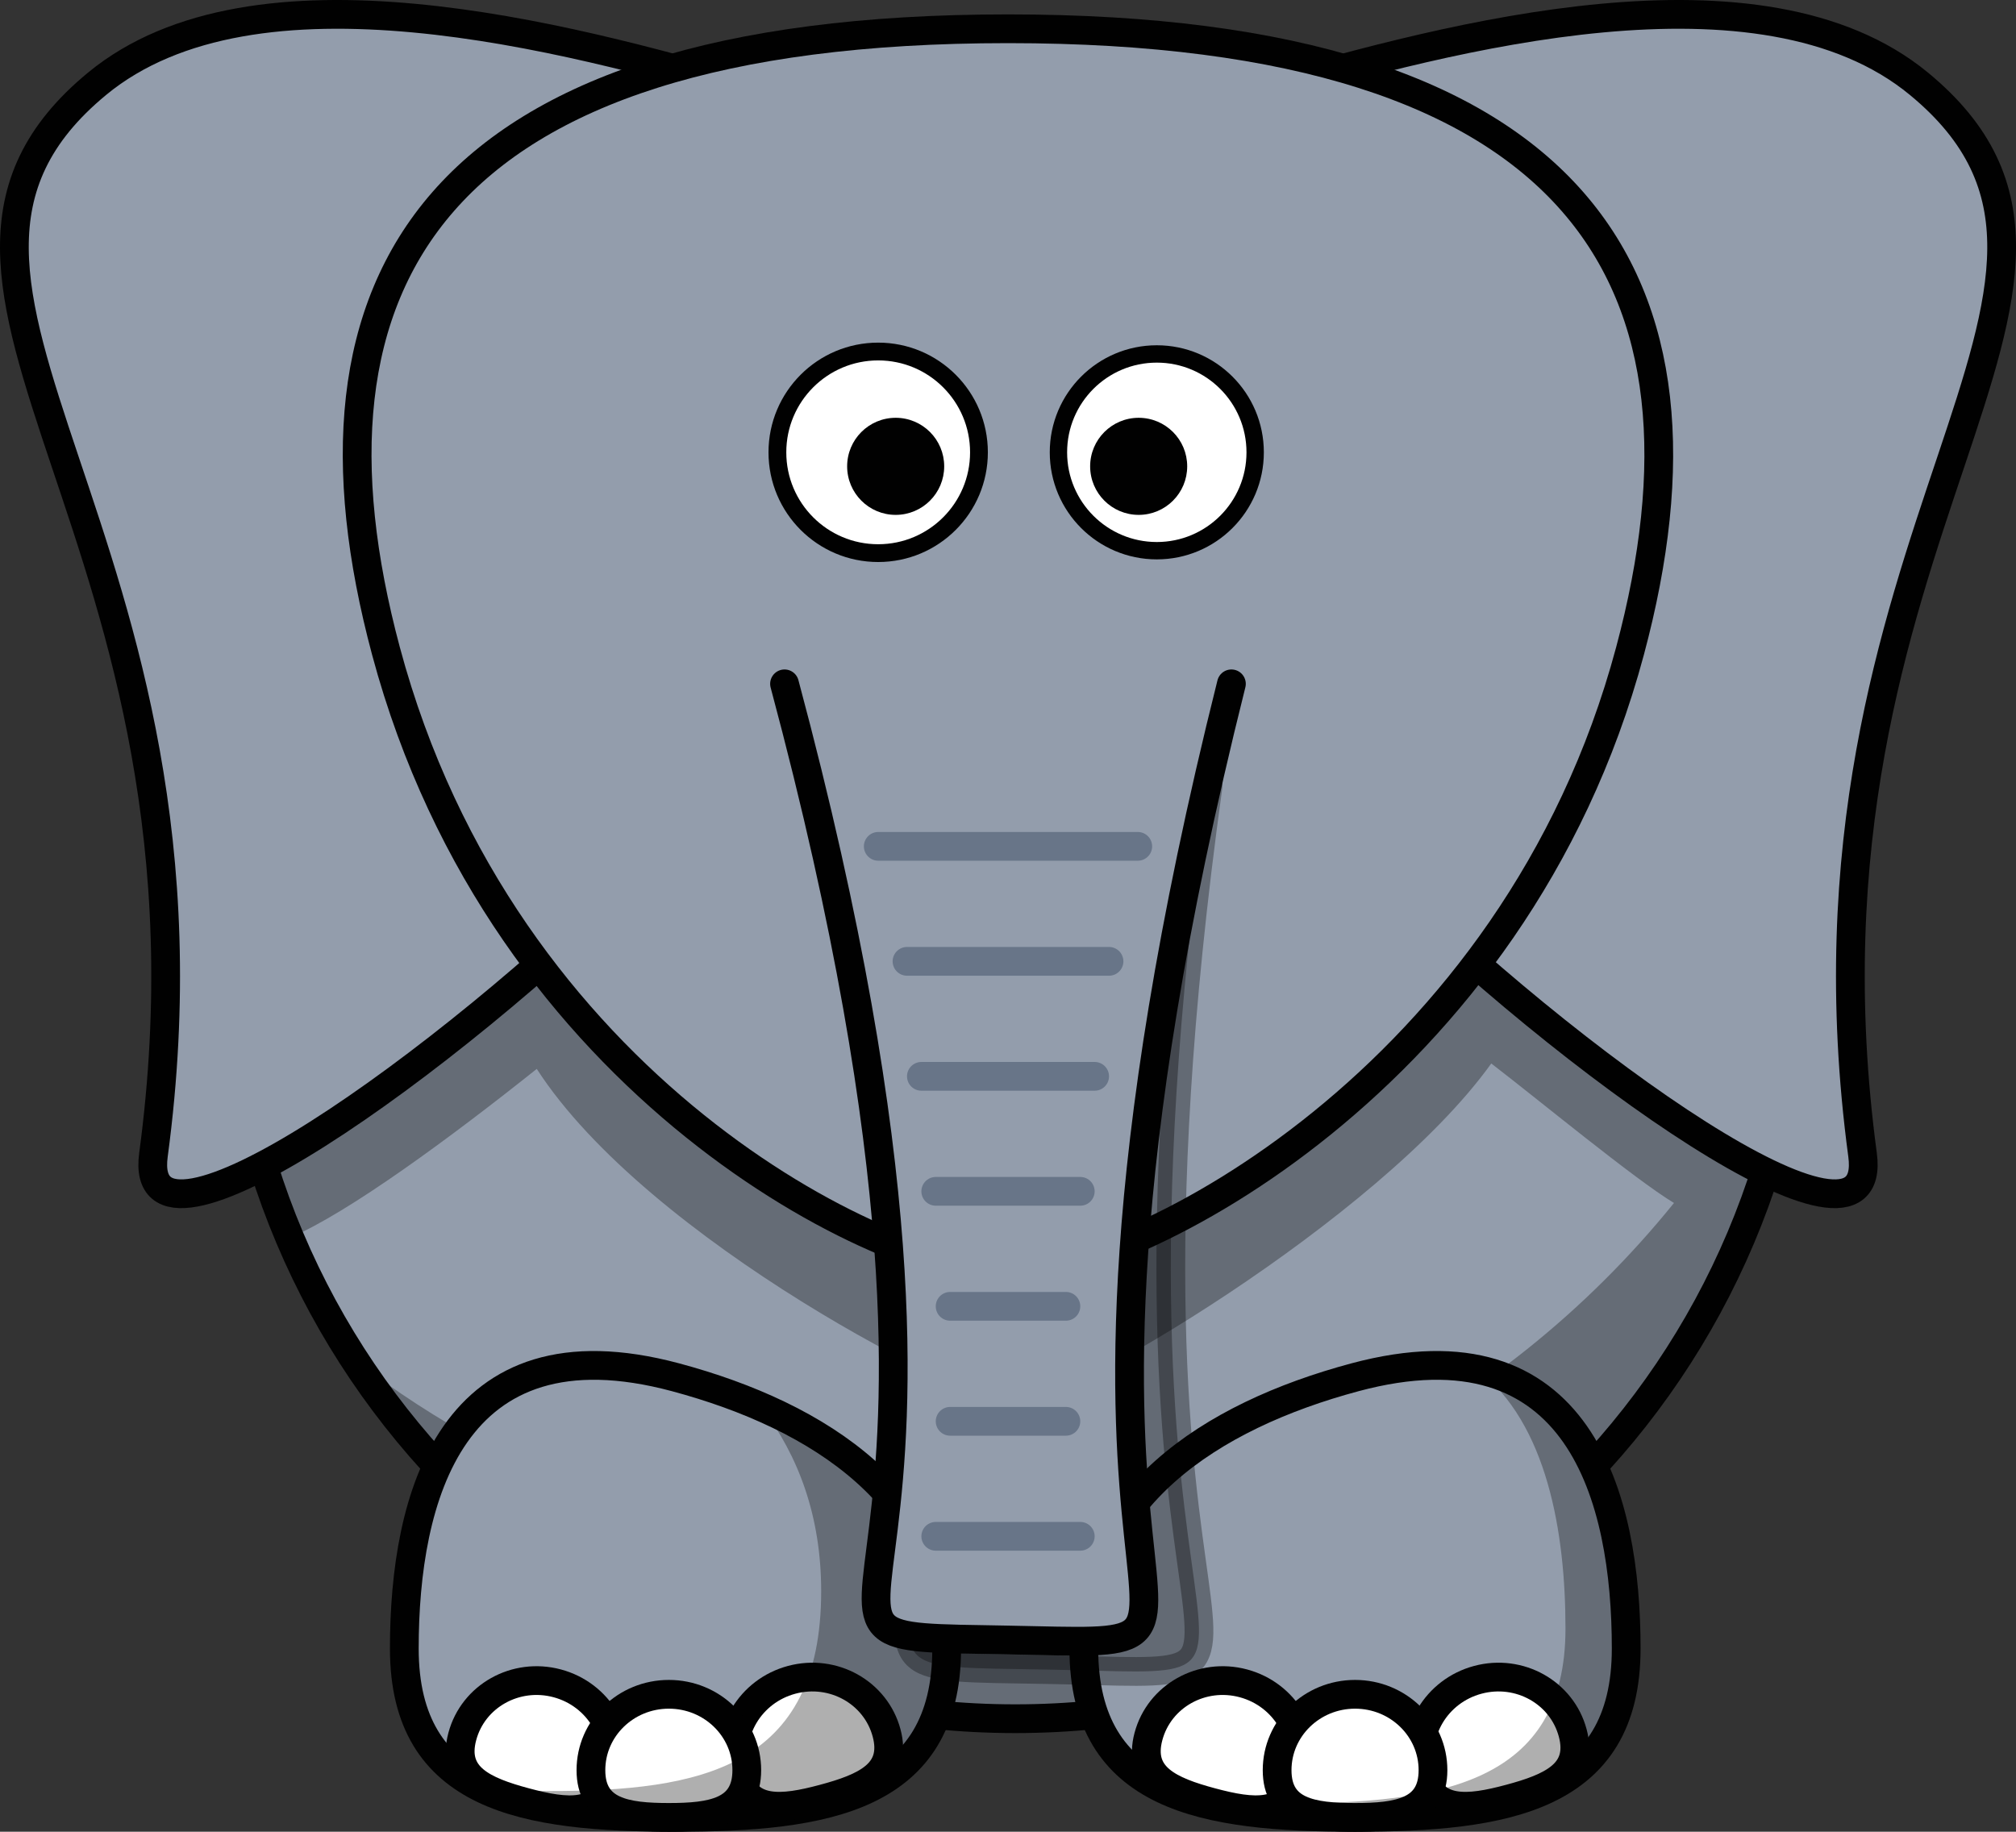 <?xml version="1.0" encoding="UTF-8" standalone="no"?>
<!-- Created with Inkscape (http://www.inkscape.org/) -->

<svg
   xmlns:dc="http://purl.org/dc/elements/1.1/"
   xmlns:cc="http://creativecommons.org/ns#"
   xmlns:rdf="http://www.w3.org/1999/02/22-rdf-syntax-ns#"
   xmlns:svg="http://www.w3.org/2000/svg"
   xmlns="http://www.w3.org/2000/svg"
   xmlns:sodipodi="http://sodipodi.sourceforge.net/DTD/sodipodi-0.dtd"
   xmlns:inkscape="http://www.inkscape.org/namespaces/inkscape"
   id="Layer_1"
   sodipodi:docname="14thWarrior_Cartoon_Elephant-B v2.svg"
   xml:space="preserve"
   version="1.0"
   inkscape:version="0.48.5 r10040"
   viewBox="0 0 280.483 254.867"
   width="100%"
   height="100%"><rect x="0" y="0" width="280.483" height="254.867" fill="#333333" stroke="none"/><defs
   id="defs4165" /><sodipodi:namedview
   id="namedview3474"
   bordercolor="#666666"
   inkscape:pageshadow="2"
   guidetolerance="10"
   pagecolor="#ffffff"
   gridtolerance="10"
   inkscape:window-maximized="1"
   inkscape:zoom="1.840242"
   objecttolerance="10"
   borderopacity="1"
   inkscape:current-layer="Layer_1"
   inkscape:cx="199.9138"
   inkscape:cy="227.09727"
   inkscape:window-y="-8"
   inkscape:window-x="-8"
   inkscape:window-width="1366"
   showgrid="false"
   inkscape:pageopacity="0"
   inkscape:window-height="705"
   showguides="true"
   inkscape:guide-bbox="true"><sodipodi:guide
     orientation="0,1"
     position="336.984,271.662"
     id="guide4167" /><sodipodi:guide
     orientation="0,1"
     position="111.432,207.013"
     id="guide4169" /><sodipodi:guide
     orientation="0,1"
     position="116.235,177.042"
     id="guide4171" /><sodipodi:guide
     orientation="0,1"
     position="139.097,196.734"
     id="guide3073" /></sodipodi:namedview>
<path
   id="path2383_2_"
   style="stroke-linejoin:round;stroke:#010101;stroke-width:4;stroke-linecap:round;fill:#939dac"
   d="m250.79 129.57c0.018 60.508-49.028 109.57-109.54 109.57-60.509 0-109.56-49.061-109.54-109.57-0.019-60.508 49.028-109.57 109.54-109.57 60.509 0 109.56 49.061 109.54 109.57z" /><path
   id="path3353"
   sodipodi:nodetypes="cccccczccscsssssssssssssssssssssssssccc"
   style="fill-opacity:.314;fill:#010101"
   d="m144.75 18.004c-11.783 0-23.012 2.361-33.25 6.625 0.05-0.19 0.105-0.372 0.156-0.562-46.137 12.915-79.961 55.247-79.945 105.5-0.005 15.127 3.053 29.548 8.594 42.656 8.117-3.425 22.465-13.998 34.373-23.498 15.406 23.877 60.456 46.752 66.804 46.752 6.348 0 50.29-25.636 65.996-47.505 6.312 4.834 20.002 16.152 25.42 19.408-24.253 30.035-61.362 49.25-102.97 49.25-30.327 0-58.251-10.211-80.563-27.375 19.534 30.03 53.377 49.875 91.875 49.875 45.38 0 84.314-27.586 100.94-66.906 0.084-0.198 0.167-0.395 0.25-0.594 0.013-0.03 0.019-0.063 0.031-0.094 0.246-0.592 0.483-1.184 0.719-1.781 0.074-0.187 0.146-0.375 0.219-0.562 0.249-0.643 0.512-1.288 0.75-1.938 0.053-0.146 0.104-0.292 0.156-0.438 0.25-0.694 0.482-1.394 0.719-2.094 0.035-0.103 0.059-0.21 0.094-0.312 0.407-1.217 0.791-2.451 1.156-3.688 0.36-1.215 0.713-2.424 1.031-3.656 0.011-0.041 0.021-0.084 0.031-0.125 0.203-0.792 0.408-1.576 0.594-2.375 0.02-0.084 0.043-0.166 0.062-0.25 0.172-0.748 0.312-1.496 0.469-2.25 0.028-0.135 0.066-0.272 0.094-0.406 0.146-0.716 0.274-1.435 0.406-2.156 0.032-0.176 0.062-0.355 0.094-0.531 0.12-0.672 0.236-1.355 0.344-2.031 0.136-0.853 0.259-1.703 0.375-2.562 0.038-0.281 0.089-0.562 0.125-0.844 0.029-0.229 0.066-0.458 0.094-0.688 0.082-0.685 0.149-1.374 0.219-2.062 0.053-0.528 0.11-1.063 0.156-1.594 0.274-3.169 0.407-6.385 0.406-9.625 0.01-41.05-22.54-76.829-55.94-95.597-14.14-10.058-31.42-15.969-50.09-15.969z" /><path
   id="path3245"
   style="stroke-linejoin:round;stroke:#010101;stroke-width:4;stroke-linecap:round;fill:#939dac"
   d="m56.252 229.37c-0.006 20.842 16.887 23.497 37.729 23.497s37.735-2.655 37.729-23.497c0.006-20.841-17.598-32.346-37.729-37.739-31.318-8.392-37.735 16.898-37.729 37.739z" /><path
   id="path3239"
   style="stroke-linejoin:round;stroke:#010101;stroke-width:4;stroke-linecap:round;fill:#ffffff"
   d="m123.35 241.12c1.51 5.63-2.987 7.604-8.773 9.154s-10.667 2.089-12.174-3.542c-1.511-5.631 1.956-11.452 7.741-13.003s11.698 1.759 13.206 7.391z" /><path
   id="path3241"
   style="stroke-linejoin:round;stroke:#010101;stroke-width:4;stroke-linecap:round;fill:#ffffff"
   d="m85.267 247.22c-1.507 5.632-6.389 5.092-12.174 3.543-5.786-1.551-10.284-3.525-8.773-9.155 1.507-5.631 7.42-8.94 13.206-7.39 5.785 1.55 9.251 7.371 7.741 13.002z" /><path
   id="path3243"
   style="stroke-linejoin:round;stroke:#010101;stroke-width:4;stroke-linecap:round;fill:#ffffff"
   d="m103.9 246.3c0.002 5.829-4.853 6.571-10.843 6.571-5.989 0-10.844-0.742-10.842-6.571-0.002-5.83 4.853-10.557 10.842-10.557 5.99 0 10.845 4.726 10.843 10.557z" /><path
   id="path3297"
   style="fill-opacity:.314;fill:#010101"
   d="m105.92 195.76c5.162 6.766 8.33 15.213 8.328 25.644 0.006 24.649-16.893 27.798-37.734 27.798-3.225 0-6.345-0.097-9.333-0.315 6.836 3.318 16.312 3.991 26.793 3.991 20.841 0 37.74-2.677 37.733-23.519 0.005-16.562-11.119-27.209-25.787-33.599z" /><path
   id="path3220"
   style="stroke-linejoin:round;stroke:#010101;stroke-width:4;stroke-linecap:round;fill:#939dac"
   d="m226.25 229.37c0.006 20.842-16.887 23.497-37.729 23.497s-37.735-2.655-37.729-23.497c-0.007-20.841 17.598-32.346 37.729-37.739 31.319-8.392 37.735 16.898 37.729 37.739z" /><path
   id="path3235_1_"
   style="stroke-linejoin:round;stroke:#010101;stroke-width:4;stroke-linecap:round;fill:#ffffff"
   d="m218.81 241.12c1.51 5.63-2.987 7.604-8.773 9.154-5.785 1.551-10.666 2.089-12.174-3.542-1.511-5.631 1.956-11.452 7.741-13.003s11.698 1.759 13.206 7.391z" /><path
   id="path3237"
   style="stroke-linejoin:round;stroke:#010101;stroke-width:4;stroke-linecap:round;fill:#ffffff"
   d="m180.73 247.22c-1.508 5.632-6.389 5.092-12.175 3.543-5.785-1.551-10.283-3.525-8.772-9.155 1.508-5.631 7.421-8.94 13.206-7.39 5.784 1.55 9.25 7.371 7.741 13.002z" /><path
   id="path3224"
   style="stroke-linejoin:round;stroke:#010101;stroke-width:4;stroke-linecap:round;fill:#ffffff"
   d="m199.37 246.3c0.002 5.829-4.853 6.571-10.843 6.571-5.989 0-10.845-0.742-10.843-6.571-0.002-5.83 4.854-10.557 10.843-10.557 5.991 0 10.845 4.726 10.843 10.557z" /><path
   id="path3358"
   style="fill-opacity:.314;fill:#010101"
   d="m205.54 190.54c9.705 7.491 12.266 22.672 12.263 36.068 0.006 21.566-17.468 24.323-39.026 24.323-4.679 0-9.14-0.151-13.296-0.574 6.372 2.04 14.355 2.498 23.03 2.498 20.842 0 37.74-2.648 37.734-23.49 0.004-16.328-3.938-35.372-20.705-38.825z" /><path
   id="path2523_1_"
   sodipodi:nodetypes="cccsc"
   style="stroke-linejoin:round;stroke:#010101;stroke-linecap:round;stroke-width:4;fill:#939dac"
   d="m13.504 11.656c21.953-18.108 65.234-6.565 91.086 0.931-14.053 49.307-2.82 80.095-14.908 108.01-27.77 27.66-70.754 58.11-68.332 40.09 11.667-86.851-41.908-120.94-7.846-149.03z" /><path
   id="path4380"
   sodipodi:nodetypes="cccsc"
   style="stroke-linejoin:round;stroke:#010101;stroke-linecap:round;stroke-width:4;fill:#939dac"
   d="m266.98 11.656c-21.953-18.108-65.234-6.565-91.089 0.931 14.056 49.307 2.825 80.096 14.911 108.01 27.771 27.658 70.754 58.114 68.333 40.089-11.667-86.849 41.908-120.94 7.846-149.03z" /><path
   id="path267"
   sodipodi:nodetypes="cszsz"
   style="stroke-linejoin:round;stroke:#010101;stroke-width:4;stroke-linecap:round;fill:#939dac"
   d="m140.24 4.002c-80.354 0-100.3 35.215-86.544 86.569 16.307 60.859 69.458 86.569 86.543 86.569s70.504-26.706 86.544-86.569c13.734-51.256-6.189-86.569-86.543-86.569z" /><path
   id="path3159"
   style="fill:#ffffff;stroke:#010101;stroke-width:2.415;stroke-linecap:round;stroke-linejoin:round"
   d="m 174.629,62.936 c 0.002,7.559 -6.126,13.688 -13.685,13.688 -7.56,0 -13.687,-6.129 -13.685,-13.688 -0.002,-7.559 6.125,-13.688 13.685,-13.688 7.559,-6.04e-4 13.686,6.129 13.685,13.688 z"
   inkscape:connector-curvature="0" /><path
   id="path3157"
   style="fill:#ffffff;stroke:#010101;stroke-width:2.475;stroke-linecap:round;stroke-linejoin:round"
   d="m 136.202,62.936 c 0.002,7.746 -6.277,14.026 -14.022,14.026 -7.745,0 -14.024,-6.28 -14.022,-14.026 -0.002,-7.746 6.277,-14.026 14.022,-14.026 7.745,0 14.025,6.28 14.022,14.026 z"
   inkscape:connector-curvature="0" /><path
   id="path4388"
   sodipodi:nodetypes="czs"
   style="opacity:.325;stroke-linejoin:round;stroke:#010101;stroke-linecap:round;stroke-width:4.002;fill:#000000"
   d="m113.25 104.14c37.975 131.36-10.592 127.42 32.308 128.16 42.9 0.74 4.448 7.107 22.527-122.99" /><path
   id="path4386"
   sodipodi:nodetypes="czs"
   style="stroke-linejoin:round;stroke:#010101;stroke-linecap:round;stroke-width:4;fill:#939dac"
   d="m109.15 95.148c36.539 136.37-10.192 132.27 31.087 133.04 41.278 0.768-3.302 4.275 31.087-133.04" /><path
   id="path4407"
   style="stroke-linejoin:round;stroke:#687588;stroke-linecap:round;stroke-width:4;fill:none"
   d="m130.19 213.76h20.106" /><path
   id="path4425"
   sodipodi:nodetypes="cc"
   style="stroke-linejoin:round;stroke:#687588;stroke-linecap:round;stroke-width:4;fill:none"
   d="m132.19 197.76h16.106" /><path
   id="path4427"
   sodipodi:nodetypes="cc"
   style="stroke-linejoin:round;stroke:#687588;stroke-linecap:round;stroke-width:4;fill:none"
   d="m132.19 181.76h16.106" /><path
   id="path4429"
   style="stroke-linejoin:round;stroke:#687588;stroke-linecap:round;stroke-width:4;fill:none"
   d="m130.19 165.76h20.106" /><path
   id="path4431"
   sodipodi:nodetypes="cc"
   style="stroke-linejoin:round;stroke:#687588;stroke-linecap:round;stroke-width:4;fill:none"
   d="m128.19 149.76h24.106" /><path
   id="path4433"
   sodipodi:nodetypes="cc"
   style="stroke-linejoin:round;stroke:#687588;stroke-linecap:round;stroke-width:4;fill:none"
   d="m126.19 133.76h28.106" /><path
   id="path4435"
   sodipodi:nodetypes="cc"
   style="stroke-linejoin:round;stroke:#687588;stroke-linecap:round;stroke-width:4;fill:none"
   d="m122.19 117.76h36.106" /><path
   id="path3161-1"
   style="fill:#010101"
   d="m 131.365,64.886 c 0.002,3.73 -3.022,6.754 -6.751,6.754 -3.729,0 -6.753,-3.024 -6.752,-6.754 -9e-4,-3.73 3.023,-6.754 6.752,-6.754 3.73,0 6.753,3.024 6.751,6.754 z"
   inkscape:connector-curvature="0" /><path
   id="path3161-1-1"
   style="fill:#010101"
   d="m 165.174,64.886 c 0.002,3.73 -3.022,6.754 -6.751,6.754 -3.729,0 -6.753,-3.024 -6.752,-6.754 -9e-4,-3.73 3.023,-6.754 6.752,-6.754 3.73,0 6.753,3.024 6.751,6.754 z"
   inkscape:connector-curvature="0"
   inkscape:transform-center-x="15.754112" /></svg>